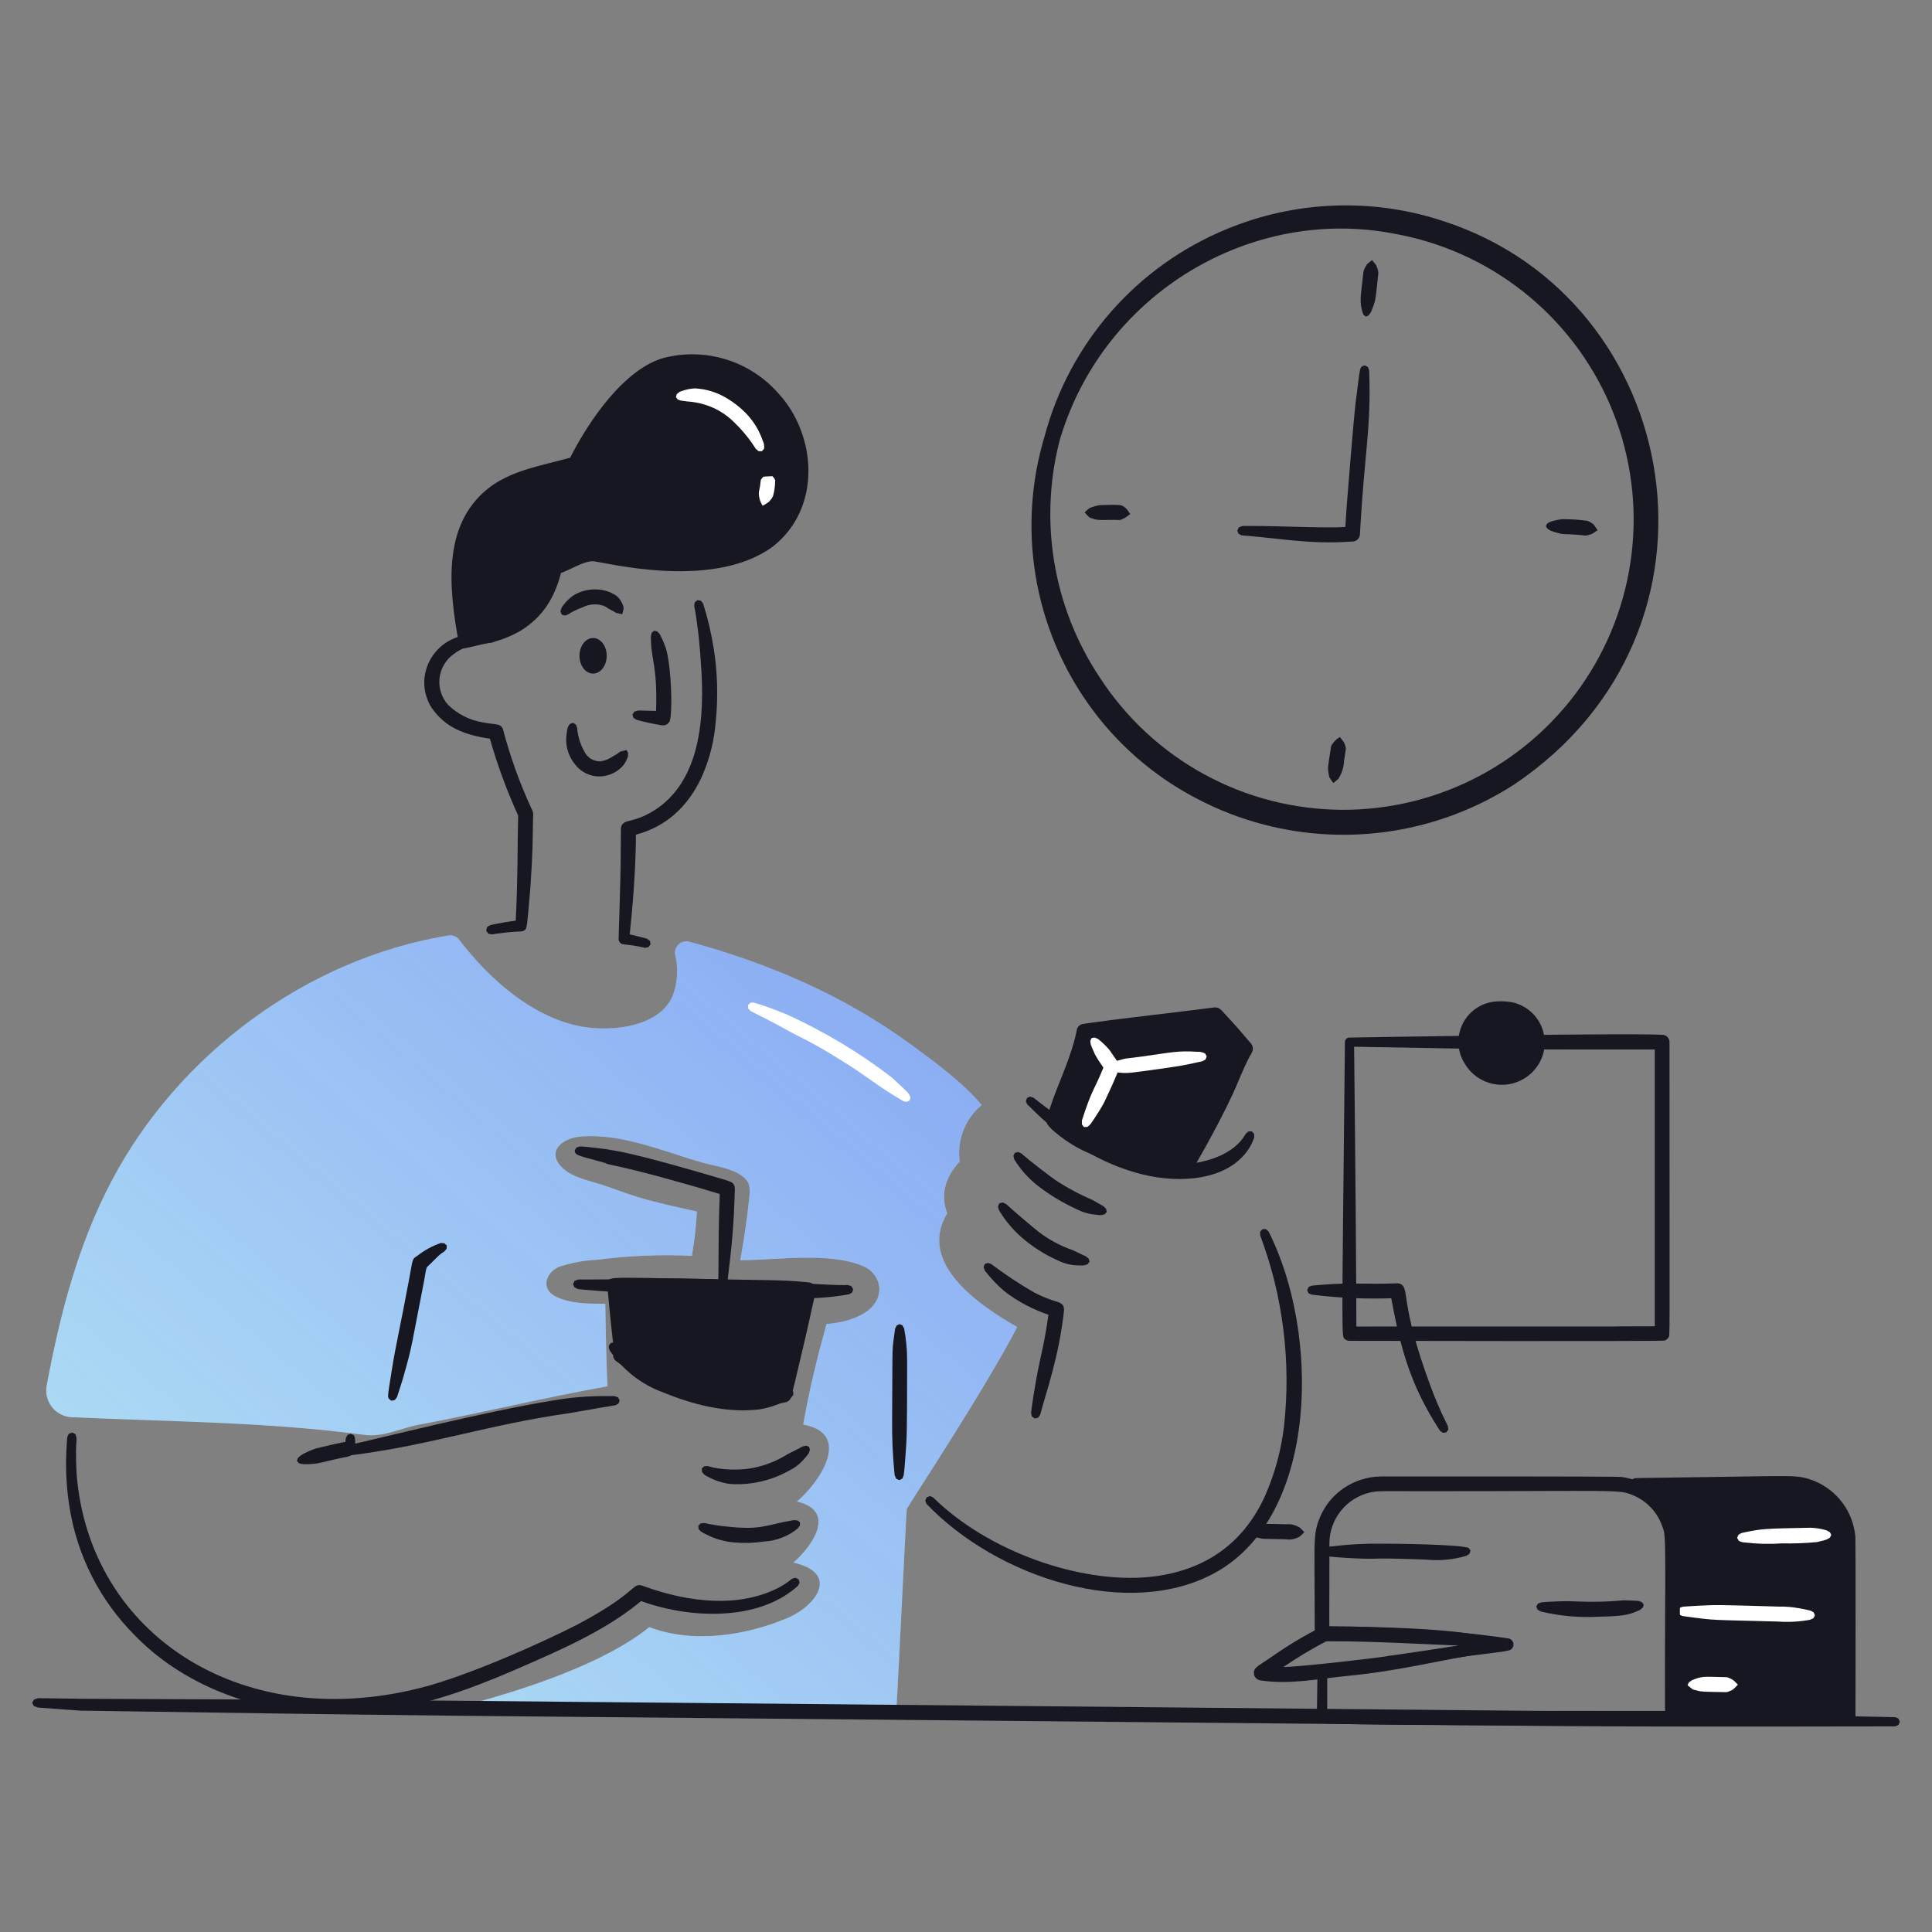 <svg width="284" height="284" viewBox="0 0 284 284" fill="none" xmlns="http://www.w3.org/2000/svg">
<rect x="0" y="0" width="284" height="284" fill="#808080" stroke="none"/>
<path fill-rule="evenodd" clip-rule="evenodd" d="M240.446 218.783C242.047 219.443 243.417 220.564 244.38 222.003C245.344 223.443 245.858 225.136 245.857 226.869V252.436H271.685V226.696C271.684 224.384 270.765 222.166 269.13 220.531C267.495 218.896 265.278 217.977 262.965 217.977H240.446V218.783Z" fill="#161720"/>
<path fill-rule="evenodd" clip-rule="evenodd" d="M243.851 222.667C245.34 225.507 244.925 225.986 244.798 234.648C244.785 236.135 244.71 252.317 244.829 252.775C244.892 252.966 245.007 253.136 245.16 253.266C245.683 253.638 243.409 253.518 271.681 253.518C271.938 253.516 272.186 253.424 272.382 253.257C272.577 253.09 272.707 252.859 272.749 252.606C272.768 252.37 272.781 226.603 272.737 225.944C272.589 224.136 271.941 222.405 270.865 220.945C269.789 219.485 268.328 218.353 266.646 217.676C264.178 216.729 263.79 216.977 251.246 217.12C239.465 217.288 240.373 217.238 240.094 217.374C239.989 217.435 239.902 217.523 239.843 217.629C239.784 217.735 239.754 217.855 239.758 217.977C239.768 218.891 239.763 218.734 239.776 218.896C239.795 219.008 239.842 219.114 239.913 219.203C239.984 219.292 240.076 219.362 240.181 219.406L240.189 219.396C241.724 220.074 243.005 221.219 243.851 222.667ZM251.786 218.666V218.834L262.965 218.964C264.731 218.986 266.437 219.611 267.797 220.737C269.158 221.863 270.092 223.422 270.444 225.152C270.639 226.194 270.601 224.027 270.601 251.35H246.934C246.934 226.27 246.947 225.201 245.967 223.195C245.109 221.262 243.636 219.668 241.777 218.661L251.786 218.666Z" fill="#161720"/>
<path fill-rule="evenodd" clip-rule="evenodd" d="M102.538 88.216L102.141 88.517C101.952 89.524 102.06 88.415 102.503 91.98C102.87 94.36 103.092 98.486 103.122 98.843C103.596 107.258 102.35 116.372 94.682 119.939C92.562 120.841 92.075 120.557 91.512 121.138C91.17 121.667 91.31 121.372 91.251 124.841C91.251 129.462 90.92 137.715 90.932 138.106C90.952 138.29 91.035 138.46 91.168 138.588C91.3 138.717 91.472 138.796 91.656 138.811C92.722 138.913 93.779 139.087 94.821 139.331L95.336 139.223L95.632 138.803V138.796L95.532 138.293L95.1 137.987C94.248 137.783 93.46 137.528 92.567 137.353C92.567 137.243 93.474 129.453 93.474 122.689C97.702 121.576 101.072 118.794 103.206 114.088C104.324 111.539 105.003 108.818 105.215 106.042C105.577 102.44 105.472 98.806 104.901 95.232C104.544 93.025 104.029 90.847 103.358 88.715L103.035 88.306L102.548 88.221L102.538 88.216Z" fill="#161720"/>
<path fill-rule="evenodd" clip-rule="evenodd" d="M67.515 93.57C66.093 93.978 64.834 94.819 63.911 95.975C62.988 97.132 62.449 98.547 62.367 100.024C62.354 100.355 62.364 100.686 62.397 101.016C62.508 102.068 62.853 103.081 63.409 103.981C65.477 107.022 68.391 108.044 72.015 108.586C73.11 112.45 74.497 116.225 76.165 119.878C76.05 125.158 76.137 128.727 75.812 135.337C74.853 135.452 73.941 135.613 73.004 135.797C71.854 136.028 72.136 135.931 71.592 136.289L71.47 136.79C71.477 136.8 71.754 137.215 71.754 137.226C72.093 137.368 72.472 137.384 72.822 137.27C76.732 136.737 76.609 137.089 77.13 136.729C77.448 136.427 77.448 136.596 77.967 130.464C78.368 124.508 78.28 123.562 78.359 120.098C78.436 119.685 78.359 119.259 78.141 118.9C76.429 115.2 75.042 111.357 73.995 107.416C73.711 106.222 72.954 106.6 70.917 106.177C69.024 105.855 67.272 104.97 65.89 103.636C65.412 103.111 65.05 102.49 64.829 101.815C64.608 101.14 64.532 100.425 64.607 99.719C64.682 99.012 64.906 98.33 65.264 97.716C65.621 97.102 66.105 96.571 66.683 96.158C67.559 95.487 68.579 95.031 69.662 94.823C70.554 94.629 71.461 94.508 72.373 94.458L72.846 94.238L73.035 93.781V93.773L72.831 93.319L72.358 93.109C70.729 92.981 69.091 93.137 67.515 93.57ZM78.054 118.797L78.089 118.841L78.101 118.852L78.036 118.783L78.054 118.797ZM77.959 118.711C78.068 118.806 77.993 118.741 77.885 118.655L77.959 118.711Z" fill="#161720"/>
<path fill-rule="evenodd" clip-rule="evenodd" d="M96.143 92.715L95.798 93.016L95.676 93.541C95.676 97.166 96.657 97.62 96.444 104.498C93.422 104.472 94.069 104.337 93.225 104.622L92.968 105.042V105.049L93.116 105.522L93.579 105.815C94.801 106.155 96.043 106.422 97.297 106.614C97.584 106.659 97.876 106.591 98.113 106.424C98.258 106.312 98.374 106.166 98.453 106C98.866 104.738 98.737 98.386 97.917 95.397C97.917 95.32 97.455 94.186 97.455 94.178C97.416 94.1 97.019 93.269 96.971 93.19L96.592 92.803L96.147 92.722L96.143 92.715Z" fill="#161720"/>
<path fill-rule="evenodd" clip-rule="evenodd" d="M83.78 106.405C83.482 106.861 83.409 106.773 83.252 108.224C83.119 109.677 83.55 111.125 84.456 112.269C85.081 113.13 85.988 113.745 87.019 114.007C87.865 114.205 88.75 114.164 89.573 113.886C90.396 113.609 91.126 113.108 91.68 112.438C91.955 112.055 92.168 111.631 92.312 111.182C92.312 110.499 92.407 110.766 92.086 110.256C90.531 110.635 91.632 110.343 90.093 111.189C89.571 111.546 88.98 111.792 88.358 111.909C87.863 111.945 87.369 111.833 86.937 111.589C86.506 111.344 86.157 110.977 85.933 110.534C85.343 109.506 84.974 108.365 84.852 107.185C84.84 106.969 84.878 107.119 84.656 106.51L84.246 106.255L83.78 106.405Z" fill="#161720"/>
<path fill-rule="evenodd" clip-rule="evenodd" d="M84.293 87.526C83.751 87.899 83.272 88.356 82.873 88.879C82.61 89.159 82.442 89.516 82.394 89.898L82.564 90.338L82.573 90.343L83.017 90.479C83.336 90.411 83.636 90.273 83.894 90.073C84.457 89.756 85.046 89.486 85.655 89.268C86.125 89.029 86.638 88.888 87.164 88.85C87.689 88.813 88.217 88.881 88.716 89.051C88.851 89.105 88.982 89.168 89.108 89.24C89.21 89.3 89.307 89.367 89.4 89.439C89.4 89.439 90.034 89.77 90.19 89.861C90.771 90.159 90.087 89.99 91.484 90.287C91.673 89.393 91.805 89.379 91.367 88.516C91.125 88.013 90.726 87.603 90.231 87.346C90.009 87.215 89.777 87.101 89.538 87.006C88.68 86.694 87.764 86.579 86.856 86.669C85.948 86.759 85.072 87.052 84.293 87.526Z" fill="#161720"/>
<path d="M87.183 99.017C86.078 99.017 85.182 97.847 85.182 96.402C85.182 94.957 86.078 93.786 87.183 93.786C88.289 93.786 89.185 94.957 89.185 96.402C89.185 97.847 88.289 99.017 87.183 99.017Z" fill="#161720"/>
<path fill-rule="evenodd" clip-rule="evenodd" d="M68.16 94.637C66.756 86.671 65.81 76.135 74.085 71.572C77.368 69.759 81.056 69.284 84.593 68.196C87.081 63.099 92.403 55.15 97.869 53.673C101.053 52.873 104.407 53.081 107.469 54.268C110.53 55.455 113.147 57.562 114.96 60.3C119.659 67.269 118.558 77.318 110.365 80.994C103.994 83.851 94.79 82.935 87.889 81.578C85.766 81.161 83.761 82.888 81.694 83.519C80.609 88.764 77.434 92.341 72.267 93.636C70.798 94.004 68.16 94.637 68.16 94.637Z" fill="#161720"/>
<path fill-rule="evenodd" clip-rule="evenodd" d="M97.66 52.588C91.812 54.159 86.557 61.842 83.817 67.279C79.545 68.46 75.717 69.053 72.355 71.349C65.024 76.61 65.838 85.928 67.489 94.756C67.597 94.737 68.946 94.5 67.48 94.756C67.503 94.885 67.562 95.005 67.651 95.102C67.74 95.198 67.855 95.268 67.982 95.301C68.233 95.345 67.899 95.404 71.178 94.651C73.08 94.326 74.908 93.661 76.574 92.688C79.843 90.642 81.497 87.885 82.468 84.227C84.049 83.659 85.641 82.564 87.056 82.493C88.235 82.441 104.514 86.975 113.541 80.391C120.878 74.711 120.015 63.899 114.462 57.871C112.421 55.526 109.772 53.791 106.806 52.859C103.841 51.926 100.675 51.833 97.66 52.588ZM105.139 54.671C115.085 57.258 118.943 68.146 115.289 74.979C112.031 81.853 101.635 82.297 94.056 81.511C88.172 80.861 88.148 80.349 86.456 80.603C84.618 80.929 83.325 81.948 81.508 82.616C80.415 82.954 81.129 83.545 79.743 86.651C79.298 87.623 78.722 88.529 78.029 89.343C75.466 92.335 72.254 92.897 68.712 93.787C68.712 92.999 66.877 84.422 69.445 78.331C70.126 76.615 71.217 75.092 72.623 73.894C75.858 71.127 80.452 70.566 84.573 69.35C85.928 68.94 85.034 69.125 87.887 64.522C90.17 60.979 93.976 55.992 98.016 54.778C100.34 54.123 102.795 54.087 105.137 54.675L105.139 54.671Z" fill="#161720"/>
<path fill-rule="evenodd" clip-rule="evenodd" d="M180.312 33.681C173.805 36.354 168.004 40.495 163.362 45.779C158.72 51.064 155.361 57.349 153.549 64.146C151.559 70.761 151.104 77.744 152.22 84.561C153.335 91.379 155.992 97.852 159.987 103.488C164.104 109.312 169.551 114.069 175.875 117.365C178.998 119.017 182.302 120.302 185.721 121.192C191.928 122.822 198.405 123.144 204.743 122.138C211.081 121.131 217.14 118.818 222.537 115.346C256.318 92.685 247.516 44.008 212.251 32.531C201.814 29.054 190.472 29.463 180.312 33.681ZM204.754 34.318C211.738 35.528 218.309 38.458 223.876 42.844C229.443 47.23 233.83 52.933 236.642 59.439C239.453 65.945 240.599 73.048 239.978 80.108C239.356 87.168 236.986 93.962 233.081 99.876C229.177 105.791 223.861 110.64 217.613 113.986C211.365 117.332 204.383 119.069 197.296 119.04C190.209 119.012 183.24 117.218 177.019 113.823C170.799 110.427 165.522 105.535 161.665 99.589C158.233 94.439 155.944 88.613 154.953 82.504C153.961 76.395 154.289 70.144 155.916 64.173L155.934 64.178C162.448 43.008 183.937 30.365 204.754 34.318ZM153.555 64.147C153.757 63.494 153.739 63.545 153.555 64.147V64.147Z" fill="#161720"/>
<path fill-rule="evenodd" clip-rule="evenodd" d="M199.293 59.038C198.991 61.444 198.038 73.385 198.003 73.889C197.908 75.085 197.764 77.454 197.763 77.462C194.976 77.671 187.968 77.293 183.611 77.314C182.403 77.323 182.701 77.282 182.096 77.527L181.878 77.989V77.996L182.068 78.469C182.818 78.829 181.963 78.599 185.564 78.978C190.541 79.501 193.976 79.95 198.639 79.612C198.859 79.632 199.081 79.59 199.279 79.492C199.477 79.393 199.644 79.241 199.76 79.053C199.929 78.711 199.893 78.819 199.995 77.052C200.599 66.663 201.553 62.753 201.277 54.793C201.257 54.302 201.31 54.531 201.059 53.927L200.619 53.709H200.614C199.785 54.032 200.018 53.539 199.293 59.038Z" fill="#161720"/>
<path fill-rule="evenodd" clip-rule="evenodd" d="M229.577 76.317C229.118 76.377 228.663 76.47 228.217 76.596C227.944 76.665 228.115 76.596 227.475 76.916L227.236 77.299C227.489 77.8 227.331 77.633 227.946 78.017C228.427 78.202 228.921 78.348 229.425 78.456C229.779 78.515 230.138 78.539 230.497 78.528C233.344 78.649 232.886 78.869 233.727 78.576C234.153 78.436 233.87 78.588 234.84 77.945C234.216 77.013 234.394 77.214 234.033 76.934C233.801 76.751 233.534 76.617 233.248 76.54C232.031 76.387 230.804 76.312 229.577 76.317Z" fill="#161720"/>
<path fill-rule="evenodd" clip-rule="evenodd" d="M162.117 74.248C161.79 74.233 161.463 74.271 161.148 74.362C161.073 74.38 160.699 74.492 160.656 74.508C160.017 74.736 160.338 74.529 159.431 75.322C160.22 76.156 159.983 76.005 160.629 76.235C161.568 76.608 162.694 76.349 164.353 76.437C164.626 76.465 164.9 76.393 165.125 76.236C165.483 76.065 165.204 76.246 166.149 75.563C165.502 74.656 165.647 74.821 165.351 74.595C165.114 74.371 164.801 74.244 164.475 74.239C163.626 74.198 163.023 74.219 162.117 74.248Z" fill="#161720"/>
<path fill-rule="evenodd" clip-rule="evenodd" d="M200.946 38.844C200.753 39.138 200.59 39.45 200.461 39.777C200.381 40.227 200.324 40.681 200.292 41.136C200.064 43.336 199.738 44.45 200.414 46.255L200.776 46.539H200.788L201.203 46.35L201.556 45.822C201.784 45.28 201.979 44.724 202.14 44.158C202.234 43.731 202.575 40.626 202.575 40.517C202.644 40.154 202.608 39.779 202.471 39.436C202.167 38.773 202.601 39.329 201.682 38.236L200.946 38.844Z" fill="#161720"/>
<path fill-rule="evenodd" clip-rule="evenodd" d="M196.852 114.295C197.289 113.551 197.536 112.712 197.571 111.851C197.921 109.616 197.872 110.106 197.702 109.46C197.475 108.928 197.632 109.213 196.961 108.337C196.519 108.599 196.14 108.954 195.849 109.378C195.633 109.694 195.683 109.635 195.544 110.52C195.227 112.719 195.115 112.775 195.339 113.921C195.426 114.365 195.339 114.164 195.993 115.105C196.907 114.343 196.747 114.508 196.852 114.295Z" fill="#161720"/>
<path fill-rule="evenodd" clip-rule="evenodd" d="M88.979 191.648C88.979 191.648 89.093 199.988 89.302 203.783C80.015 205.436 70.86 207.682 61.59 209.425C58.94 209.923 56.328 211.287 53.651 210.93C39.381 209.021 24.902 208.987 10.523 208.328C9.964 208.301 9.417 208.154 8.92 207.897C8.422 207.641 7.985 207.281 7.638 206.841C7.291 206.402 7.042 205.893 6.908 205.35C6.774 204.806 6.758 204.24 6.861 203.69C8.805 193.288 11.417 183.066 16.405 173.592C26.174 155.038 45.066 140.907 65.929 137.516C66.227 137.469 66.531 137.503 66.811 137.616C67.091 137.729 67.334 137.916 67.515 138.157C71.876 143.897 78.328 149.611 85.517 150.91C89.777 151.678 96.892 151.046 98.885 146.391C99.606 144.458 99.735 142.354 99.255 140.347C99.203 140.071 99.222 139.786 99.31 139.519C99.398 139.252 99.552 139.012 99.758 138.82C99.964 138.629 100.215 138.493 100.488 138.425C100.761 138.357 101.046 138.36 101.318 138.432C113.057 141.623 124.133 146.355 134.039 153.641C137.561 156.233 141.468 159.075 144.311 162.432C143.11 163.428 142.183 164.713 141.617 166.166C141.051 167.62 140.865 169.193 141.075 170.739C139.105 172.828 138.115 175.583 139.249 178.349C134.767 185.693 143.982 191.903 149.525 195.069C144.773 204.26 133.476 221.348 133.294 221.81C133.241 221.944 131.797 251.591 131.75 251.63C131.74 251.638 131.728 251.645 131.715 251.649C131.702 251.653 131.689 251.654 131.676 251.652C123.139 250.788 114.516 251.836 105.94 251.664C93.549 251.414 80.735 250.914 68.322 250.891C68.297 250.894 68.272 250.887 68.252 250.871C68.232 250.856 68.219 250.833 68.216 250.808C68.213 250.782 68.221 250.757 68.236 250.737C68.252 250.718 68.275 250.705 68.3 250.702C76.841 248.435 88.713 244.622 95.45 239.178C101.792 241.623 109.414 240.462 115.579 237.924C120.061 236.08 123.462 231.246 116.634 229.695C119.616 227.092 122.916 222.043 117.136 220.723C120.466 217.962 125.384 210.7 118.065 209.416C118.917 204.493 120.157 199.464 121.491 194.639C131.044 193.748 130.403 187.588 126.887 186.119C121.756 183.975 114.326 185.261 108.816 185.24C109.308 182.444 109.77 179.624 110.054 176.799C110.149 175.845 110.446 174.372 109.788 173.541C108.388 171.772 105.21 171.466 103.213 170.89C97.528 169.261 91.249 166.509 85.207 167.088C82.687 167.329 80.262 169.241 82.6 171.601C83.977 172.991 86.248 173.466 88.049 174.021C89.924 174.599 91.746 175.346 93.625 175.924C96.529 176.821 99.481 177.413 102.441 178.091C102.33 180.275 102.085 182.45 101.709 184.605C97.094 184.388 92.469 184.578 87.888 185.173C85.953 185.257 84.038 185.606 82.198 186.209C80.232 187.04 79.442 189.439 81.64 190.564C83.791 191.666 86.586 191.65 88.979 191.648Z" fill="#BCF0F5"/>
<path fill-rule="evenodd" clip-rule="evenodd" d="M88.979 191.648C88.979 191.648 89.093 199.988 89.302 203.783C80.015 205.436 70.86 207.682 61.59 209.425C58.94 209.923 56.328 211.287 53.651 210.93C39.381 209.021 24.902 208.987 10.523 208.328C9.964 208.301 9.417 208.154 8.92 207.897C8.422 207.641 7.985 207.281 7.638 206.841C7.291 206.402 7.042 205.893 6.908 205.35C6.774 204.806 6.758 204.24 6.861 203.69C8.805 193.288 11.417 183.066 16.405 173.592C26.174 155.038 45.066 140.907 65.929 137.516C66.227 137.469 66.531 137.503 66.811 137.616C67.091 137.729 67.334 137.916 67.515 138.157C71.876 143.897 78.328 149.611 85.517 150.91C89.777 151.678 96.892 151.046 98.885 146.391C99.606 144.458 99.735 142.354 99.255 140.347C99.203 140.071 99.222 139.786 99.31 139.519C99.398 139.252 99.552 139.012 99.758 138.82C99.964 138.629 100.215 138.493 100.488 138.425C100.761 138.357 101.046 138.36 101.318 138.432C113.057 141.623 124.133 146.355 134.039 153.641C137.561 156.233 141.468 159.075 144.311 162.432C143.11 163.428 142.183 164.713 141.617 166.166C141.051 167.62 140.865 169.193 141.075 170.739C139.105 172.828 138.115 175.583 139.249 178.349C134.767 185.693 143.982 191.903 149.525 195.069C144.773 204.26 133.476 221.348 133.294 221.81C133.241 221.944 131.797 251.591 131.75 251.63C131.74 251.638 131.728 251.645 131.715 251.649C131.702 251.653 131.689 251.654 131.676 251.652C123.139 250.788 114.516 251.836 105.94 251.664C93.549 251.414 80.735 250.914 68.322 250.891C68.297 250.894 68.272 250.887 68.252 250.871C68.232 250.856 68.219 250.833 68.216 250.808C68.213 250.782 68.221 250.757 68.236 250.737C68.252 250.718 68.275 250.705 68.3 250.702C76.841 248.435 88.713 244.622 95.45 239.178C101.792 241.623 109.414 240.462 115.579 237.924C120.061 236.08 123.462 231.246 116.634 229.695C119.616 227.092 122.916 222.043 117.136 220.723C120.466 217.962 125.384 210.7 118.065 209.416C118.917 204.493 120.157 199.464 121.491 194.639C131.044 193.748 130.403 187.588 126.887 186.119C121.756 183.975 114.326 185.261 108.816 185.24C109.308 182.444 109.77 179.624 110.054 176.799C110.149 175.845 110.446 174.372 109.788 173.541C108.388 171.772 105.21 171.466 103.213 170.89C97.528 169.261 91.249 166.509 85.207 167.088C82.687 167.329 80.262 169.241 82.6 171.601C83.977 172.991 86.248 173.466 88.049 174.021C89.924 174.599 91.746 175.346 93.625 175.924C96.529 176.821 99.481 177.413 102.441 178.091C102.33 180.275 102.085 182.45 101.709 184.605C97.094 184.388 92.469 184.578 87.888 185.173C85.953 185.257 84.038 185.606 82.198 186.209C80.232 187.04 79.442 189.439 81.64 190.564C83.791 191.666 86.586 191.65 88.979 191.648Z" fill="url(#paint0_linear)" fill-opacity="0.5"/>
<path fill-rule="evenodd" clip-rule="evenodd" d="M89.271 205.223C86.61 205.193 83.953 205.406 81.331 205.86C71.34 207.479 55.271 211.552 52.198 212.212C52.198 211.311 52.266 211.644 52.024 210.987L51.571 210.754H51.561L51.082 210.925C50.745 211.572 50.866 211.22 50.756 212.164C50.682 213.098 50.552 213.584 51.196 213.883C51.459 213.956 51.29 213.963 53.131 213.715C64.065 212.185 71.92 209.428 83.498 207.757C84.697 207.584 88.037 206.942 90.303 206.6C90.509 206.569 90.391 206.614 90.918 206.321L91.085 205.86V205.853L90.857 205.418C90.247 205.18 90.596 205.219 89.271 205.223Z" fill="#161720"/>
<path fill-rule="evenodd" clip-rule="evenodd" d="M50.836 211.949C50.447 211.971 47.738 212.605 47.095 212.764C46.354 212.913 45.64 213.172 44.976 213.533C44.527 213.709 44.12 213.978 43.781 214.323L43.651 214.771V214.779L43.982 215.109L44.596 215.238C47.046 215.238 47.01 214.964 50.522 214.243C51.115 214.182 51.68 213.961 52.157 213.603C52.459 213.414 52.296 213.584 52.938 212.682C52.039 212.046 52.239 212.144 51.891 212.07C51.546 211.985 51.191 211.944 50.836 211.949Z" fill="#161720"/>
<path fill-rule="evenodd" clip-rule="evenodd" d="M10.135 210.742C9.809 211.376 9.906 210.871 9.751 213.393C9.625 216.205 9.795 219.022 10.257 221.798C11.416 228.802 14.727 235.271 19.731 240.307C26.823 247.664 36.968 251.403 47.09 251.898C57.664 252.371 66.25 249.552 75.944 245.356C82.245 242.618 89.095 239.663 94.233 235.355C96.682 236.232 99.228 236.81 101.815 237.077C107.345 237.606 113.239 236.788 117.301 233.101H117.306L117.532 232.638L117.385 232.155C117.372 232.146 116.937 231.93 116.923 231.923C116.368 232.091 116.467 232.038 116.29 232.186C115.768 232.597 115.214 232.967 114.634 233.293C108.702 236.454 101.171 235.516 94.879 233.252C92.591 232.395 94.603 233.688 84.685 238.906C79.494 241.538 69.765 245.889 62.878 247.835C35.891 255.231 13.113 240.413 11.261 216.645C10.976 211.237 11.498 212.006 11.09 210.819L10.628 210.583L10.135 210.742Z" fill="#161720"/>
<path fill-rule="evenodd" clip-rule="evenodd" d="M117.976 212.628C117.479 212.928 116.367 213.442 115.941 213.675C115.541 213.891 115.657 213.842 115.247 214.078C113.646 215.001 111.887 215.615 110.059 215.89C108.352 216.113 106.62 216.064 104.928 215.743C103.753 215.482 104.5 215.512 103.559 215.522L103.18 215.837L103.175 215.844V216.336C103.355 216.648 103.634 216.891 103.969 217.025C105.008 217.604 106.147 217.983 107.326 218.142C110.344 218.345 113.356 217.664 115.993 216.181C116.784 215.801 117.492 215.27 118.076 214.616C118.36 214.314 118.801 213.749 118.879 213.633L119.057 213.123L118.931 212.686V212.68L118.509 212.51L117.976 212.628Z" fill="#161720"/>
<path fill-rule="evenodd" clip-rule="evenodd" d="M116.691 223.458C112.642 224.101 112.131 224.972 106.867 224.404C105.753 224.301 104.647 224.127 103.554 223.885L103.004 223.931L102.656 224.267V224.274L102.687 224.761C103.06 225.166 102.899 225.12 104.095 225.693C105.322 226.287 106.65 226.643 108.01 226.742C109.477 226.866 110.954 226.815 112.409 226.589C114.185 226.474 115.881 225.809 117.262 224.686L117.585 224.245L117.598 223.796V223.789L117.25 223.505L116.708 223.456L116.691 223.458Z" fill="#161720"/>
<path fill-rule="evenodd" clip-rule="evenodd" d="M89.781 197.42H89.772L89.488 197.841C89.485 198.17 89.593 198.49 89.794 198.75C91.669 201.47 94.345 203.538 97.45 204.666C101.94 206.503 106.642 207.706 111.467 207.199C113.116 206.96 114.702 206.4 116.136 205.551C116.307 205.456 116.217 205.539 116.609 205.059V204.575L116.248 204.259C115.68 204.24 115.784 204.222 115.68 204.254C114.274 204.659 112.829 204.909 111.369 204.999C107.618 205.299 103.976 204.961 98.31 202.641C95.926 201.715 93.709 200.407 91.744 198.77C90.276 197.273 91.058 197.833 90.28 197.337L89.781 197.42Z" fill="#161720"/>
<path fill-rule="evenodd" clip-rule="evenodd" d="M185.577 180.695H185.569L185.232 181.074L185.241 181.591C188.605 190.547 189.805 200.172 188.744 209.68C188.34 213.095 187.446 216.435 186.088 219.594C183.032 226.579 177.543 230.643 169.922 231.696C159.944 233.073 146.283 228.572 137.95 220.862C136.965 219.949 137.382 220.206 136.7 219.921L136.215 220.11L136.014 220.584L136.204 221.076C146.539 231.91 166.068 238.299 178.86 231.058C193.906 222.49 194.007 195.842 186.469 181.015C186.462 181.01 186.083 180.676 186.077 180.67L185.577 180.695Z" fill="#161720"/>
<path fill-rule="evenodd" clip-rule="evenodd" d="M144.755 185.814V185.819L144.589 186.268L144.759 186.768C145.591 187.848 146.529 188.843 147.558 189.738C148.622 190.578 149.768 191.311 150.976 191.926C151.312 192.096 151.028 191.962 151.761 192.314C154.371 193.496 154.135 193.106 154.099 193.442C153.235 199.302 152.958 198.697 151.905 205.247C151.504 208.052 151.526 207.536 151.683 208.223L152.097 208.515H152.106L152.598 208.401L152.908 207.96C153.752 204.7 155.692 199.41 156.41 192.604C156.436 191.522 155.673 191.461 154.758 191.159C153.805 190.834 152.878 190.438 151.985 189.973C149.863 188.749 147.818 187.397 145.86 185.925C145.662 185.772 145.798 185.838 145.206 185.641L144.755 185.814Z" fill="#161720"/>
<path fill-rule="evenodd" clip-rule="evenodd" d="M149.181 169.468H149.172L148.967 169.912L149.102 170.441C150.037 171.96 151.242 173.295 152.656 174.383C154.351 175.684 156.186 176.791 158.127 177.684C159.095 178.195 160.159 178.498 161.251 178.574C161.625 178.658 162.015 178.634 162.376 178.505L162.682 178.171C162.682 178.161 162.61 177.731 162.608 177.721L162.229 177.331C162.205 177.322 160.73 176.463 160.668 176.431C158.904 175.674 157.201 174.78 155.576 173.758C154.395 172.984 151.411 170.671 150.406 169.782C150.072 169.485 150.257 169.602 149.655 169.334L149.181 169.468Z" fill="#161720"/>
<path fill-rule="evenodd" clip-rule="evenodd" d="M146.909 176.878V176.884L146.7 177.325L146.827 177.856C147.721 179.369 148.849 180.73 150.171 181.888C151.769 183.28 153.568 184.423 155.507 185.279C156.511 185.783 157.623 186.034 158.747 186.012C159.138 186.062 159.535 185.996 159.889 185.823C159.897 185.813 160.152 185.462 160.159 185.451L160.033 185.019L159.615 184.673C159.236 184.526 157.971 183.887 157.679 183.769C155.906 183.151 154.24 182.259 152.743 181.127C152.059 180.613 148.82 177.864 147.89 176.984L147.389 176.754L146.909 176.878Z" fill="#161720"/>
<path fill-rule="evenodd" clip-rule="evenodd" d="M150.959 161.399V161.405L150.797 161.888L151.015 162.375C151.59 162.711 157.754 170.087 167.857 172.615C173.395 174.01 180.493 173.577 183.572 168.862C183.892 168.357 184.154 167.817 184.352 167.252C184.39 167.142 184.371 167.252 184.352 166.674L184.021 166.313H184.012H183.527C183.1 166.681 183.165 166.597 183.105 166.702C182.997 166.734 181.883 169.68 176.395 170.83C167.97 172.515 158.638 166.73 151.931 161.363L151.421 161.198L150.959 161.399Z" fill="#161720"/>
<path fill-rule="evenodd" clip-rule="evenodd" d="M174.416 172.127C180.035 161.729 181.326 157.169 183.079 154.149C181.648 152.445 180.205 150.776 178.653 149.181C172.235 150.028 165.778 150.675 159.366 151.602C158.494 156.199 156.139 160.299 154.916 164.773C157.877 167.802 161.857 169.448 165.834 170.638C168.519 171.589 171.347 172.073 174.196 172.068" fill="#161720"/>
<path fill-rule="evenodd" clip-rule="evenodd" d="M178.51 148.09C171.729 148.974 166.384 149.51 160.42 150.341C159 150.538 158.974 150.504 158.607 150.806C158.21 151.249 158.358 151.3 158.019 152.616C156.923 156.846 155.093 160.113 153.99 164.051C153.829 164.619 153.76 164.762 153.928 165.222C154.288 165.722 154.724 166.163 155.219 166.529C156.431 167.545 157.76 168.411 159.178 169.111C163.218 171.018 167.544 172.248 171.983 172.75C172.739 172.805 173.499 172.801 174.255 172.737C174.772 172.783 174.47 172.815 175.012 172.448C175.125 172.246 178.567 166.458 181.166 160.926C182.087 158.956 182.553 157.499 183.722 155.246C183.908 154.983 184.052 154.692 184.149 154.384C184.263 153.654 183.887 153.401 183.377 152.799C181.944 151.102 181.137 150.213 180.173 149.179C179.481 148.437 179.265 148.049 178.51 148.09ZM178.291 150.391C180.231 152.452 181.605 154.115 181.749 154.273C180.812 155.888 179.28 160.219 174.028 171.38C169.944 171.409 163.11 168.999 159.954 167.234C158.566 166.481 157.283 165.55 156.139 164.463C156.139 163.815 158.943 157.535 160.071 153.481V153.472C160.166 153.093 160.192 152.986 160.284 152.596C160.285 152.487 178.241 150.338 178.291 150.391Z" fill="#161720"/>
<path fill-rule="evenodd" clip-rule="evenodd" d="M159.828 165.659C160.352 165.224 160.139 165.572 161.68 163.146C161.747 163.025 162.138 162.4 162.373 161.915C162.691 161.252 163.575 159.359 163.847 158.677C164.772 156.543 164.764 156.792 163.773 155.34C163.432 154.825 163.13 154.413 163.084 154.332C162.582 153.747 162.024 153.212 161.419 152.733L160.914 152.511L160.477 152.588H160.469L160.268 152.982C160.345 153.665 160.229 153.345 160.957 154.996C161.331 155.666 161.745 156.313 162.195 156.934C160.802 160.388 160.566 159.954 159.047 164.683L159.033 165.273L159.324 165.667H159.333L159.828 165.659Z" fill="white"/>
<path fill-rule="evenodd" clip-rule="evenodd" d="M84.767 168.669L84.493 169.073C84.493 169.909 85.006 169.824 89.084 170.989C89.084 171.251 91.691 171.256 105.799 175.515C105.768 176.507 105.625 179.87 105.625 184.765C105.625 188.757 105.495 187.869 105.774 188.646L106.227 188.886L106.707 188.71L106.96 188.229C106.96 187.744 107.771 182.682 107.967 176.427C108.027 174.494 108.072 174.629 107.91 174.218C107.583 173.666 107.857 173.817 102.866 172.346C89.959 168.605 89.502 169.145 89.502 168.982C89.392 168.968 86.137 168.526 85.269 168.526L84.767 168.669Z" fill="#161720"/>
<path fill-rule="evenodd" clip-rule="evenodd" d="M95.947 187.95C90.026 188.033 91.086 188.087 84.981 188.087L84.476 188.277L84.245 188.731V188.739L84.423 189.218L84.903 189.461C84.903 189.569 90.961 190.029 96.238 190.149C114.836 190.235 115.645 191.272 122.019 190.654C123.308 190.529 124.693 190.275 124.805 190.261L125.258 189.997L125.414 189.533V189.523L125.175 189.095C124.859 188.917 124.491 188.853 124.133 188.914C119.582 188.884 107.215 187.787 95.947 187.95Z" fill="#161720"/>
<path fill-rule="evenodd" clip-rule="evenodd" d="M90.975 199.295C90.857 195.821 90.501 192.361 90.321 188.889C96.595 188.961 102.865 189.202 109.134 189.253C112.364 189.2 115.596 189.322 118.813 189.62C117.727 194.818 116.489 199.914 115.242 205.064C113.141 205.401 111.131 206.218 108.973 206.168C104.399 206.062 99.341 204.153 95.387 202.023C93.763 201.315 92.224 200.426 90.8 199.372" fill="#161720"/>
<path fill-rule="evenodd" clip-rule="evenodd" d="M89.376 188.444C89.244 188.792 89.247 188.778 89.384 190.253C90.284 199.858 90.414 198.498 90.122 199.411C90.354 199.907 90.294 199.854 90.544 200.064C91.712 200.965 92.975 201.734 94.312 202.359C96.006 203.339 97.761 204.212 99.565 204.972C101.269 205.684 103.029 206.254 104.827 206.676C107.753 207.485 110.852 207.423 113.743 206.498C115.764 206.025 115.617 206.214 116.058 205.802C116.275 205.513 116.132 206.24 117.933 198.572C118.257 197.218 118.983 194.091 119.581 191.308C119.91 189.77 120.064 189.556 119.708 188.974C119.324 188.522 119.076 188.536 118.483 188.472C116.582 188.276 115.007 188.217 113.087 188.181C88.513 187.8 89.883 187.535 89.376 188.444ZM117.481 190.591C116.849 193.692 115.103 200.971 114.337 204.111C111.166 204.724 110.583 205.386 106.934 204.963C101.278 204.28 96.432 201.601 93.655 200.308C92.954 199.99 92.282 199.61 91.649 199.172C91.649 195.007 91.477 192.72 91.401 189.983C95.272 190.131 114.68 190.342 117.481 190.591Z" fill="#161720"/>
<path fill-rule="evenodd" clip-rule="evenodd" d="M198.258 152.525C198.101 152.552 197.96 152.633 197.858 152.755C197.756 152.876 197.7 153.029 197.7 153.188C197.235 198.234 197.184 196.336 197.7 196.848C197.889 197.008 198.128 197.097 198.376 197.098C200.808 197.108 244.19 197.193 244.704 197.06C244.942 196.972 245.142 196.805 245.272 196.587C245.491 196.107 245.415 199.206 245.415 153.191C245.414 152.937 245.325 152.692 245.162 152.499C244.999 152.305 244.773 152.174 244.524 152.129C240.771 151.793 198.365 152.516 198.258 152.525ZM243.252 154.273V194.963C219.396 194.963 279.095 194.991 199.421 194.995C199.314 195.05 199.509 196.694 199.051 153.867C224.191 154.334 223.282 154.273 243.252 154.273Z" fill="#161720"/>
<path fill-rule="evenodd" clip-rule="evenodd" d="M184.574 224.25C183.608 224.58 184.263 224.226 183.353 224.748L183.144 225.154V225.161L183.375 225.554L183.907 225.823C186.574 226.356 184.38 226.147 188.999 226.27C189.528 226.363 190.073 226.304 190.569 226.098C191.19 225.814 190.875 226.056 191.733 225.232C190.917 224.38 191.202 224.614 190.609 224.318C190.125 224.091 189.587 224.004 189.056 224.069C185.584 223.981 185.949 223.949 184.574 224.25Z" fill="#161720"/>
<path fill-rule="evenodd" clip-rule="evenodd" d="M195.284 239.057C194.915 239.011 194.54 239.057 194.194 239.191C191.609 240.495 189.126 241.991 186.765 243.664C184.698 245.066 184.201 245.179 184.341 246.162C184.395 246.408 184.533 246.628 184.733 246.784C185.056 246.996 185.111 246.996 185.758 247.079C189.788 247.603 193.756 246.787 197.869 246.377C206.31 245.559 211.611 243.982 218.47 242.989C220.647 242.666 220.687 242.619 221.718 242.407L222.15 242.106L222.254 241.601C222.247 241.589 221.965 241.181 221.957 241.17L221.495 241.075L221.478 241.062C217.749 240.305 213.974 239.799 210.177 239.547C206.373 239.264 198.736 239.048 195.284 239.057ZM195.663 241.258C201.902 241.271 208.335 241.642 211.712 241.777C215.04 241.912 214.748 241.834 213.53 242.018C211.353 242.351 206.765 243.059 204.008 243.427C204.008 243.534 191.306 245.022 188.653 245.048C190.611 243.712 192.643 242.488 194.739 241.381C195.013 241.24 194.853 241.256 195.663 241.258ZM195.371 241.038L195.358 241.044L195.375 241.03L195.371 241.038Z" fill="#161720"/>
<path fill-rule="evenodd" clip-rule="evenodd" d="M202.991 226.916C200.641 226.888 198.293 227.015 195.96 227.295C194.67 227.422 195.036 227.336 194.404 227.626L194.193 228.08V228.087L194.404 228.541L194.909 228.769C195.364 228.769 196.992 229.033 200.547 229.121C202.677 229.177 201.826 228.969 209.619 229.257C211.621 229.46 213.642 229.269 215.57 228.697L216.011 228.397L216.159 227.952V227.944L215.911 227.547C214.449 226.996 204.468 226.91 202.991 226.916Z" fill="#161720"/>
<path fill-rule="evenodd" clip-rule="evenodd" d="M238.749 235.241C238.102 235.262 237.567 235.383 235.357 235.443C232.095 235.513 231.184 235.305 229.293 235.386C226.245 235.527 226.737 235.481 226.074 235.733L225.826 236.158V236.166L226.016 236.621L226.521 236.898C229.357 237.567 232.275 237.82 235.184 237.648C239.119 237.567 239.679 237.264 240.975 236.702C241.117 236.642 241.024 236.702 241.498 236.304L241.62 235.87C241.613 235.858 241.357 235.516 241.35 235.505L240.831 235.33C240.713 235.321 239.01 235.229 238.749 235.241Z" fill="#161720"/>
<path fill-rule="evenodd" clip-rule="evenodd" d="M4.995 249.835L4.733 250.308V250.316L4.986 250.797L5.597 251.007L11.827 251.462L39.027 251.857L53.245 252.046L66.888 252.209L84.205 252.371L104.626 252.56L150.266 252.988L194.824 253.407L213.89 253.586L229.32 253.73L236.361 253.769L243.982 253.792L259.299 253.801L278.159 253.774H278.587L279.06 253.576L279.267 253.107V253.1L279.071 252.627L278.597 252.42L278.166 252.411L259.31 252.024L243.998 251.74L236.377 251.62L229.331 251.526L213.906 251.381L194.84 251.202L150.286 250.784L104.643 250.356L84.225 250.167L66.907 250.004L53.261 249.91L39.043 249.831L11.842 249.716L5.612 249.629L4.995 249.835Z" fill="#161720"/>
<path fill-rule="evenodd" clip-rule="evenodd" d="M266.162 224.573C259.457 224.7 259.062 224.707 256.442 225.253C256.116 225.292 255.807 225.416 255.544 225.613L255.355 226.06V226.068L255.598 226.488C255.88 226.654 256.201 226.742 256.528 226.743C258.327 226.96 260.143 227.004 261.951 226.873C263.664 226.909 265.376 226.846 267.081 226.684C268.616 226.332 268.507 226.322 269.003 226.021L269.192 225.626V225.619L268.987 225.231L268.506 224.961C267.746 224.728 266.957 224.597 266.162 224.573Z" fill="white"/>
<path fill-rule="evenodd" clip-rule="evenodd" d="M249.195 236.061C247.017 236.222 247.585 236.086 246.828 236.393L246.589 236.834V236.842L246.794 237.3L247.308 237.552C252.649 238.293 251.445 238.074 261.389 238.365C262.961 238.479 264.541 238.39 266.09 238.1L266.575 237.867L266.79 237.456V237.449L266.609 237.022L266.143 236.752C265.764 236.694 265.723 236.629 264.386 236.395C263.418 236.222 262.435 236.145 261.451 236.165C251.447 235.878 252.65 235.897 249.195 236.061Z" fill="white"/>
<path fill-rule="evenodd" clip-rule="evenodd" d="M248.719 246.985C248.151 247.39 248.291 247.216 248.071 247.729C249.018 248.487 248.674 248.297 249.397 248.487C250.196 248.728 250.911 248.686 253.452 248.737C253.663 248.764 253.878 248.742 254.079 248.67C254.857 248.352 254.776 248.342 255.468 247.636C254.738 246.925 254.863 246.964 254.095 246.62C253.782 246.52 253.973 246.55 253.124 246.525C250.452 246.473 250.267 246.359 248.719 246.985Z" fill="white"/>
<path fill-rule="evenodd" clip-rule="evenodd" d="M61.394 184.566C60.501 185.151 60.75 184.879 60.047 188.537C58.857 194.944 58.165 197.766 57.601 201.363C56.903 205.834 56.857 205.376 57.527 205.899H57.535L58.028 205.804L58.364 205.372C58.364 205.263 58.382 205.409 59.216 202.681C60.687 197.599 60.487 197.679 62.33 188.333C62.803 185.757 62.495 186.602 63.506 185.549C63.707 185.346 64.121 184.936 64.217 184.842C64.54 184.507 64.905 184.215 65.303 183.973L65.647 183.57L65.673 183.097V183.09L65.329 182.762L64.801 182.719C63.571 183.141 62.419 183.765 61.394 184.566Z" fill="#161720"/>
<path fill-rule="evenodd" clip-rule="evenodd" d="M167.697 155.328C164.755 155.717 165.883 155.475 164.301 155.907C163.234 156.28 163.712 156.013 163.015 156.471L162.845 156.872V156.879L163.058 157.257L163.538 157.498C164.443 157.725 165.383 157.786 166.31 157.68C167.772 157.512 173.081 156.799 174.529 156.478C177.136 155.91 176.549 156.113 177.206 155.745L177.385 155.302V155.294L177.158 154.872C176.814 154.674 176.418 154.583 176.022 154.611C173.08 154.422 172.375 154.685 167.697 155.328Z" fill="white"/>
<path fill-rule="evenodd" clip-rule="evenodd" d="M132.233 194.639L131.815 194.839L131.58 195.307C131.086 199.159 131.221 196.129 131.139 208.758C131.112 211.459 131.236 214.159 131.51 216.846L131.732 217.361L132.181 217.577H132.186L132.635 217.362C132.872 216.813 132.864 217.188 133.088 214.154C133.298 211.204 133.346 211.526 133.346 200.017C133.35 198.432 133.203 196.851 132.905 195.294L132.661 194.831L132.238 194.641L132.233 194.639Z" fill="#161720"/>
<path d="M220.767 158.362C217.878 158.362 215.535 156.02 215.535 153.13C215.535 150.24 217.878 147.898 220.767 147.898C223.657 147.898 226 150.24 226 153.13C226 156.02 223.657 158.362 220.767 158.362Z" fill="#161720"/>
<path fill-rule="evenodd" clip-rule="evenodd" d="M220.158 147.199C219.107 147.231 218.083 147.541 217.19 148.097C216.297 148.654 215.568 149.436 215.076 150.366C214.584 151.295 214.347 152.338 214.388 153.389C214.43 154.44 214.749 155.461 215.314 156.349C215.86 157.275 216.634 158.047 217.562 158.591C218.489 159.136 219.54 159.435 220.616 159.461C221.691 159.487 222.755 159.239 223.708 158.739C224.661 158.24 225.471 157.506 226.061 156.607C226.608 155.783 226.944 154.838 227.042 153.854C227.139 152.87 226.994 151.877 226.619 150.962C226.245 150.047 225.652 149.238 224.893 148.605C224.133 147.972 223.231 147.534 222.263 147.33C221.568 147.208 220.862 147.164 220.158 147.199ZM220.764 148.584C221.838 148.65 222.851 149.104 223.616 149.861C224.38 150.619 224.843 151.629 224.919 152.702C224.919 157.618 219.339 158.765 217.156 155.141C217.026 154.907 216.919 154.661 216.838 154.406C216.662 153.763 216.627 153.089 216.736 152.431C216.844 151.772 217.092 151.145 217.465 150.592C217.837 150.038 218.324 149.572 218.893 149.223C219.462 148.875 220.099 148.653 220.762 148.574L220.764 148.584ZM220.712 147.218H220.69H220.712Z" fill="#161720"/>
<path fill-rule="evenodd" clip-rule="evenodd" d="M205.201 188.654C200.711 188.814 198.798 188.522 194.799 188.825C192.441 189.009 192.914 188.941 192.348 189.204L192.148 189.639V189.647L192.337 190.084C192.941 190.381 192.469 190.273 194.766 190.525C198.004 190.845 201.259 190.95 204.51 190.839C205.884 198.249 207.307 203.524 211.486 210.027C211.714 210.381 211.581 210.25 212.097 210.62L212.593 210.564L212.896 210.16C212.828 209.529 212.876 209.707 212.692 209.34C211.762 207.471 210.936 205.551 210.22 203.589C205.896 191.818 207.148 189.743 206.06 188.842C205.807 188.673 205.501 188.606 205.201 188.654Z" fill="#161720"/>
<path fill-rule="evenodd" clip-rule="evenodd" d="M203.016 217.039C201.076 217.053 199.183 217.639 197.575 218.724C196.228 219.627 195.129 220.855 194.38 222.293C192.94 225.218 193.251 226.135 193.251 235.189C193.27 240.983 193.219 240.463 193.403 240.869C193.522 241.081 193.71 241.247 193.936 241.337C194.162 241.427 194.413 241.437 194.645 241.365C195.067 241.193 194.878 241.218 195.143 241.214C199.104 241.18 206.935 241.358 214.487 241.883C209.962 242.712 206.774 243.309 202.999 243.889C194.574 245.152 193.743 244.595 193.656 245.68H193.669C193.574 253.313 193.55 252.558 193.617 252.838C193.674 253.009 193.79 253.154 193.944 253.248C194.052 253.301 192.24 253.66 245.857 253.66C246.112 253.661 246.358 253.571 246.554 253.407C246.749 253.244 246.88 253.017 246.925 252.766C246.938 252.576 246.965 226.879 246.908 226.075C246.723 223.823 245.769 221.703 244.206 220.07C242.643 218.438 240.566 217.393 238.323 217.111C237.318 217 203.124 217.038 203.016 217.039ZM209.042 219.204C238.087 219.204 237.88 218.92 239.998 219.772C241.01 220.186 241.921 220.81 242.672 221.604C243.423 222.397 243.996 223.342 244.353 224.375C244.941 225.874 244.771 225.626 244.771 251.501C217.462 251.501 221.904 251.448 195.112 251.799L195.099 251.815V246.275C201.043 245.593 199.861 246.038 213.825 243.728C217.233 243.169 220.753 242.918 221.903 242.58C222.096 242.504 222.257 242.365 222.359 242.185C222.462 242.006 222.499 241.796 222.466 241.592C222.433 241.388 222.331 241.202 222.177 241.064C222.023 240.926 221.826 240.845 221.619 240.835C221.51 240.829 212.008 239.172 195.469 239.101C195.352 239.101 195.421 240.023 195.421 226.729C195.458 225.047 196.045 223.425 197.091 222.108C198.137 220.792 199.586 219.854 201.215 219.439C202.45 219.114 203.176 219.204 209.042 219.204ZM195.343 241.006L195.334 241.012L195.348 241L195.343 241.006Z" fill="#161720"/>
<path fill-rule="evenodd" clip-rule="evenodd" d="M102.172 57.092C101.505 57.12 100.846 57.252 100.219 57.483C99.803 57.634 99.961 57.553 99.486 57.934L99.364 58.364V58.37L99.626 58.728C100.439 59.02 99.965 58.838 101.039 59.012C102.678 59.116 104.273 59.584 105.709 60.382C106.588 60.888 107.39 61.516 108.093 62.247C109.234 63.369 110.242 64.619 111.097 65.971L111.507 66.32L111.986 66.328H111.995L112.314 65.966C112.381 65.546 112.307 65.115 112.104 64.742C111.59 63.238 110.747 61.869 109.636 60.732C108.792 59.867 107.834 59.12 106.79 58.512C105.39 57.667 103.804 57.179 102.172 57.092Z" fill="white"/>
<path fill-rule="evenodd" clip-rule="evenodd" d="M113.468 73.233C113.535 73.127 113.593 73.016 113.643 72.902C113.848 72.143 113.951 71.36 113.948 70.574C113.901 70.459 113.84 70.351 113.766 70.251H113.761C113.694 70.162 113.622 70.078 113.543 69.999C111.926 70.088 112.313 69.999 112.017 70.295C111.982 70.348 111.942 70.398 111.9 70.446C111.878 70.483 111.862 70.506 111.838 70.541C111.783 71.158 111.686 71.771 111.547 72.375C111.528 73.073 111.725 73.76 112.109 74.344C113.032 73.794 112.957 73.909 113.468 73.233Z" fill="white"/>
<path fill-rule="evenodd" clip-rule="evenodd" d="M110.321 147.396L109.963 147.74C109.963 147.751 109.98 148.232 109.981 148.242L110.347 148.626C111.602 149.235 113.606 150.28 114.676 150.859C118.129 152.809 118.661 152.766 123.601 155.83C127.731 158.386 128.974 159.662 132.783 161.863L133.294 161.977C133.308 161.97 133.707 161.771 133.72 161.763L133.838 161.307L133.62 160.834C133.62 160.724 131.522 158.758 131.092 158.384C126.302 154.704 121.104 151.589 115.6 149.101C111.34 147.374 110.853 147.478 110.853 147.37L110.321 147.396Z" fill="white"/>
<defs>
<linearGradient id="paint0_linear" x1="162.734" y1="68.43" x2="-11.701" y2="275.212" gradientUnits="userSpaceOnUse">
<stop stop-color="#3131F1"/>
<stop offset="1" stop-color="#3131F1" stop-opacity="0"/>
</linearGradient>
</defs>
</svg>
